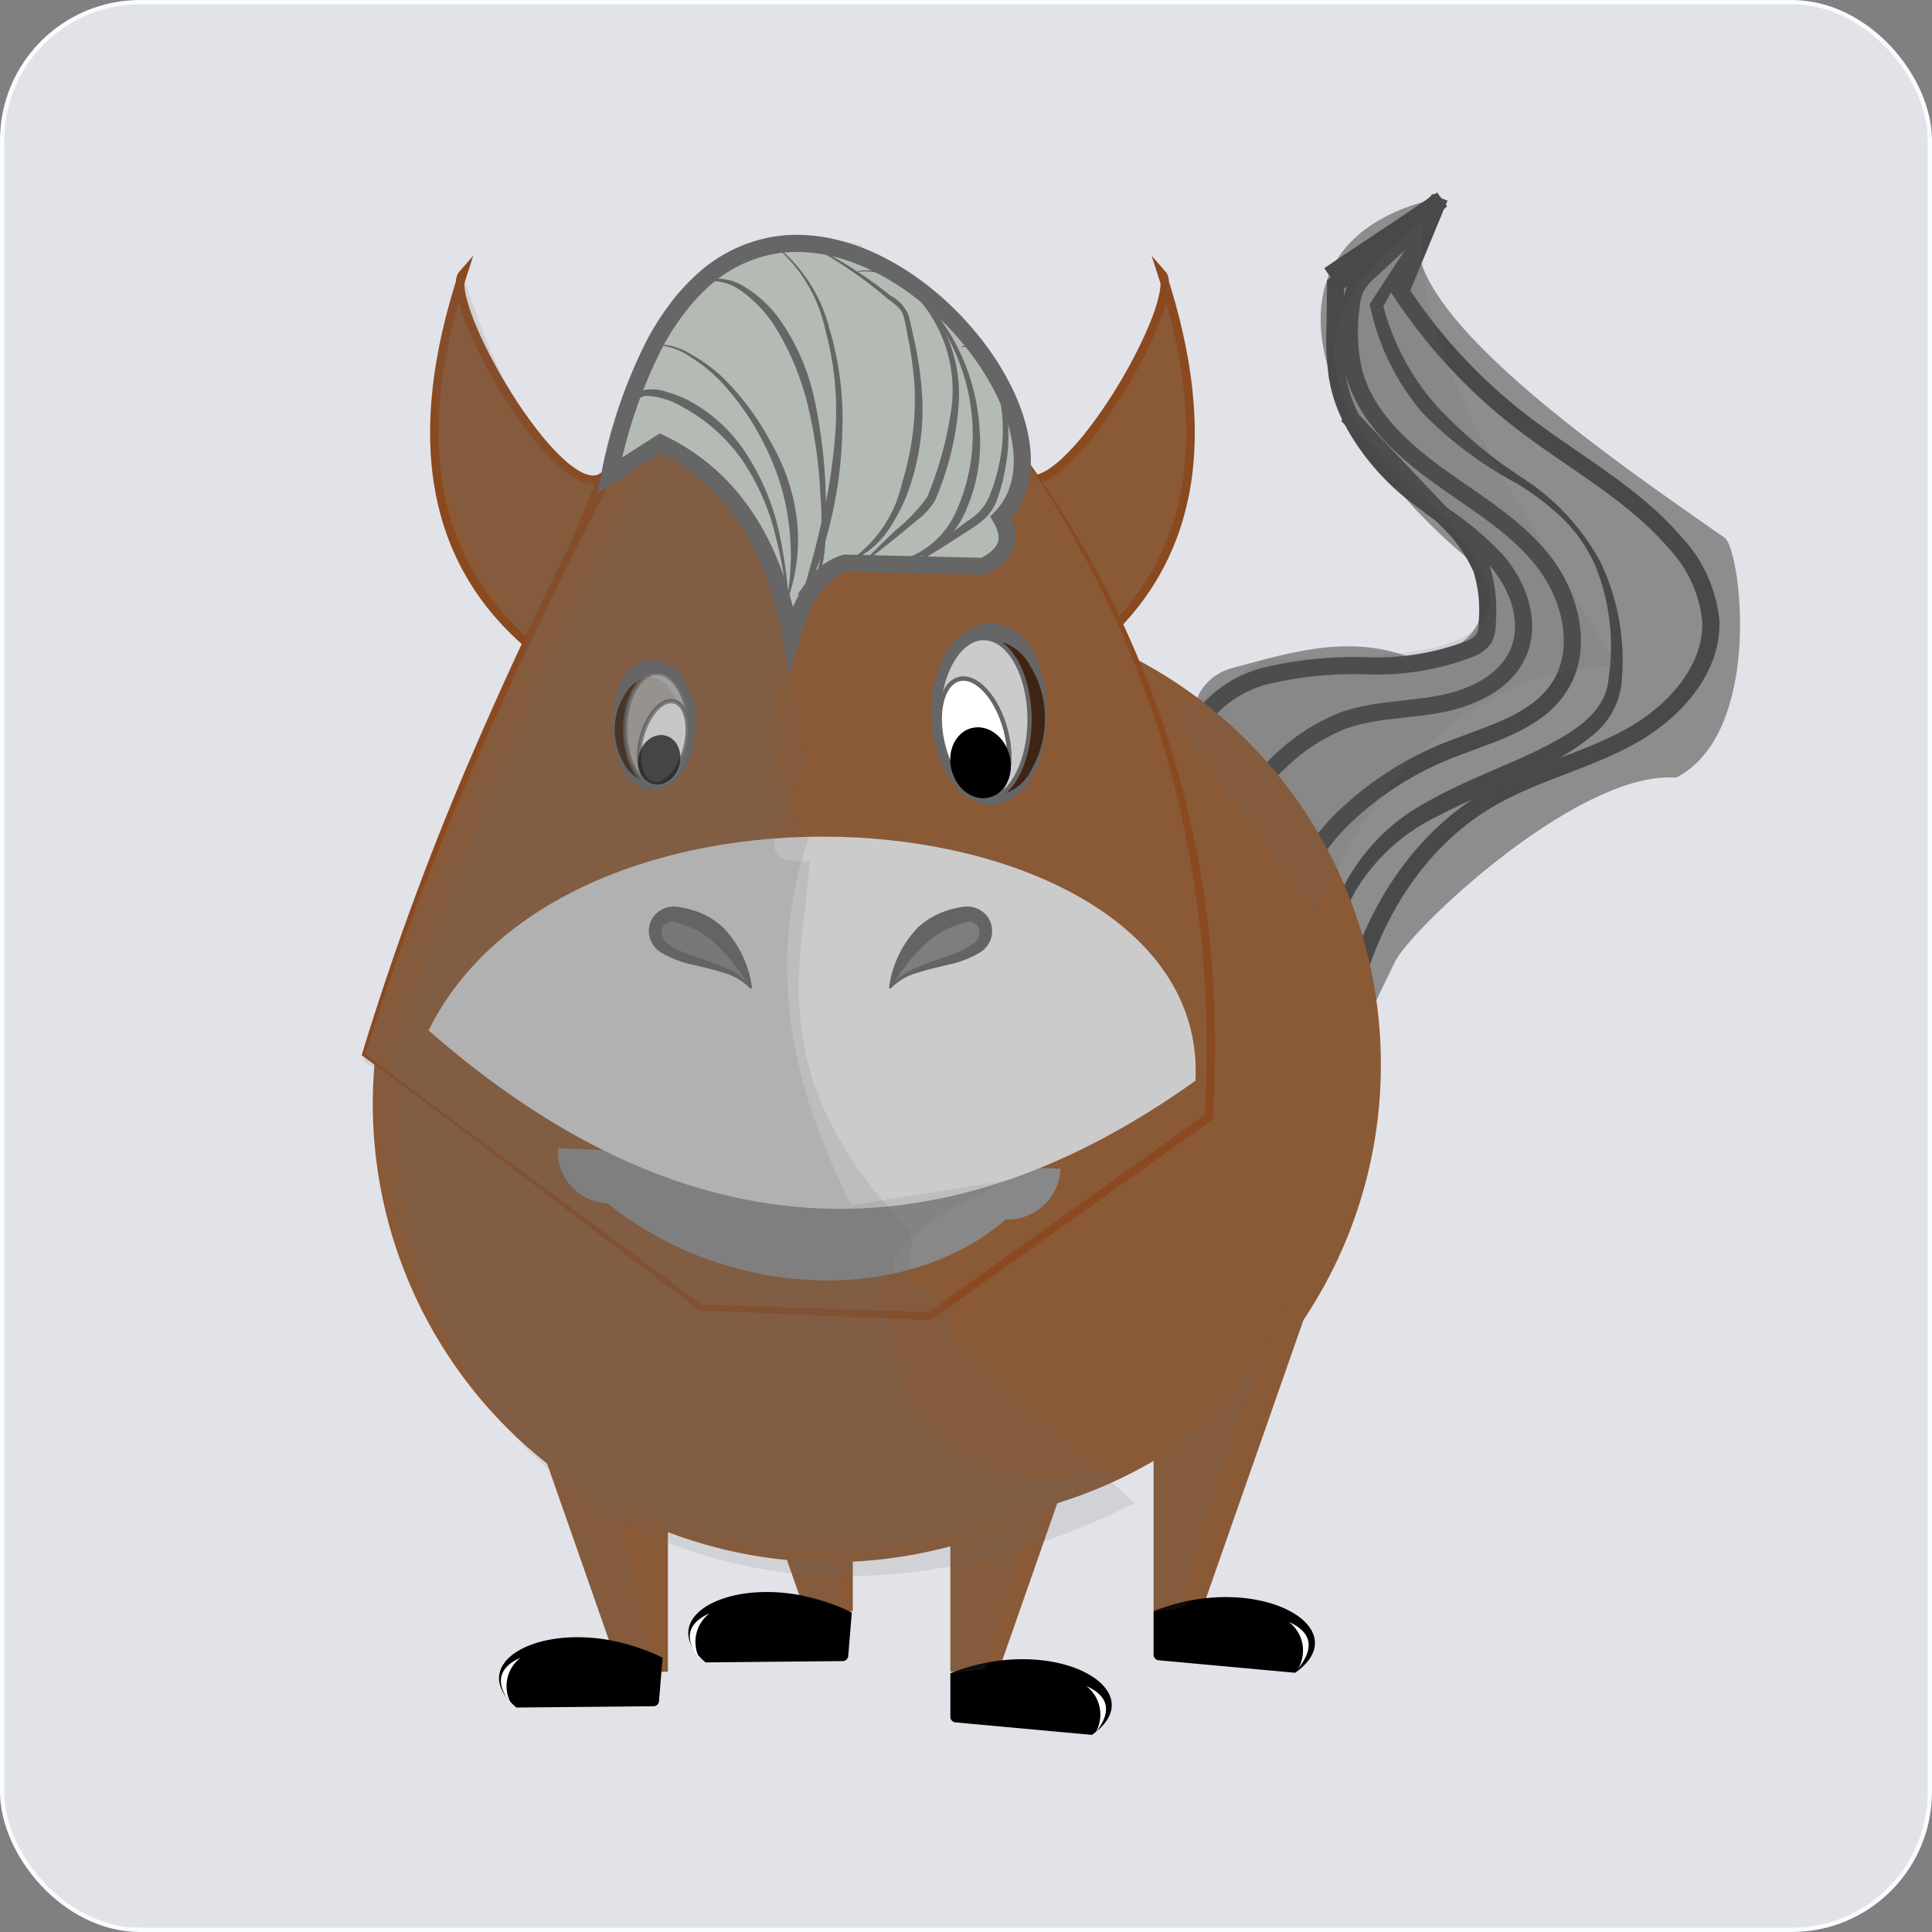 <svg xmlns="http://www.w3.org/2000/svg" width="112.892" height="112.892" viewBox="0 0 112.892 112.892">
  <rect x="0" y="0" width="112.892" height="112.892" fill="#808080" stroke="none"/>
  <title>Asset 13horse</title>
  <g style="isolation: isolate">
    <g>
      <rect x="0.125" y="0.125" width="112.642" height="112.642" rx="8.069" fill="#e2e3e8" stroke="#f9fcff" stroke-miterlimit="10" stroke-width="0.25"/>
      <g>
        <g>
          <path d="M48.207,39.275a28.227,28.227,0,0,1,4.05,12.1H43A32.848,32.848,0,0,1,48.207,39.275Z" fill="#cccbcb"/>
          <path d="M48.209,39.225a26.328,26.328,0,0,1,1.612,2.842,30.229,30.229,0,0,1,1.285,2.968,25.081,25.081,0,0,1,1.468,6.317l.033.337-.351.007L43,51.873l-.6.011.12-.611a27.356,27.356,0,0,1,2.082-6.38,23.7,23.7,0,0,1,1.6-2.949A19.059,19.059,0,0,1,48.209,39.225Zm0,.1c-.467.919-1.041,1.925-1.507,2.9-.473.99-.907,1.994-1.311,3.007a49.617,49.617,0,0,0-1.907,6.251l-.484-.6,9.26.177-.317.343a26.216,26.216,0,0,0-1.2-6.241,30.075,30.075,0,0,0-1.138-2.99C49.182,41.2,48.65,40.22,48.205,39.325Z" fill="#666667"/>
        </g>
        <g>
          <g>
            <g>
              <path d="M71.949,39.054c3.706-1.015,6.951-1.968,10.473-.63a10.479,10.479,0,0,0,1.888-.33,3.261,3.261,0,0,0,1.27-5.613c-8.78-7.392-12.856-18.453-1.326-20.962-6.093,4.232,8.55,14.35,16.516,19.9.963.671,2.3,11.383-2.832,14.023-5.641-.45-15.471,8.78-16.441,10.785L78.38,62.677,69.953,43.2A3.043,3.043,0,0,1,71.949,39.054Z" fill="#8d8d8d"/>
              <path d="M84.085,11.878c-1.055,2.086-2.2,4.119-3.334,6.157l.044-.277a14.321,14.321,0,0,0,3.019,5.809,26.234,26.234,0,0,0,5.1,4.329,13.446,13.446,0,0,1,4.635,5,13.466,13.466,0,0,1,1.225,6.776,4.537,4.537,0,0,1-1.633,3.231,15.285,15.285,0,0,1-2.961,1.9c-2.051,1.065-4.189,1.839-6.147,2.874a11.351,11.351,0,0,0-4.8,4.333,23.272,23.272,0,0,0-2.348,6.283l-.1-.019a19.732,19.732,0,0,1,1.8-6.622,11.735,11.735,0,0,1,4.952-4.877c2.029-1.143,4.181-1.91,6.189-2.876,1.958-.974,4.111-2.1,4.274-4.314a12.506,12.506,0,0,0-.783-6.531,8.938,8.938,0,0,0-1.886-2.74,15.494,15.494,0,0,0-2.674-2.045,22.692,22.692,0,0,1-5.516-4.122,14.037,14.037,0,0,1-3.073-6.22l-.035-.155.079-.121c1.271-1.956,2.536-3.916,3.888-5.822Z" fill="#49494a"/>
              <path d="M78.493,60.855c.7-5.71,3.64-11.36,8.62-14.22,2.55-1.47,5.48-2.15,8.06-3.55s4.93-3.92,4.79-6.86a7.843,7.843,0,0,0-2.11-4.55c-2.51-2.91-6.01-4.74-9.04-7.1a31.3,31.3,0,0,1-6.97-7.55c.29-.68.57-1.37.85-2.05.36-.86.71-1.72,1.07-2.58.03-.08.06-.15.09-.23l.12-.27c0-.02.01-.03.02-.05a.185.185,0,0,0,.02-.07,2.288,2.288,0,0,0,.1-.23" fill="none" stroke="#49494a" stroke-miterlimit="10"/>
              <path d="M74.983,55.155c.01-.1.01-.19.02-.29a11.72,11.72,0,0,1,3.39-6.96,18.885,18.885,0,0,1,6.88-4.3c2.15-.83,4.59-1.52,5.84-3.46,1.44-2.21.69-5.28-.94-7.36s-3.98-3.44-6.12-4.99-4.24-3.46-4.93-6.01a10.426,10.426,0,0,1-.16-3.94,3.371,3.371,0,0,1,.21-.94,3.611,3.611,0,0,1,.93-1.13c1.03-.95,2.05-1.9,3.08-2.85.16-.14.32-.29.48-.43a.943.943,0,0,1,.1-.1" fill="none" stroke="#49494a" stroke-miterlimit="10"/>
              <path d="M69.453,43.345a3.855,3.855,0,0,1,.32-.72,6.857,6.857,0,0,1,4.13-3.12,22.7,22.7,0,0,1,6.05-.6,15.1,15.1,0,0,0,5.98-1.01,1.772,1.772,0,0,0,.77-.57,1.848,1.848,0,0,0,.2-.96,8.267,8.267,0,0,0-.32-3.1,8.89,8.89,0,0,0-2.09-2.94c-.08-.09-.16-.17-.25-.26-1.61-1.69-3.22-3.4-4.83-5.1-.15-.16-.3-.31-.44-.47-.08-.08-.16-.16-.23-.24" fill="none" stroke="#49494a" stroke-miterlimit="10"/>
              <path d="M77.663,16.085c2.03-1.38,4.23-2.81,6.24-4.19a.405.405,0,0,0,.09-.05v-.01c.09-.05.17-.11.26-.17l-.28.22v.01c-.05.04-.11.08-.16.12-1.92,1.54-3.85,3.08-5.77,4.61-.01.83-.02,1.67-.03,2.5a16.146,16.146,0,0,0,.13,2.87,8.459,8.459,0,0,0,.83,2.5,13.724,13.724,0,0,0,3.9,4.55c.45.35.91.68,1.37,1.02a18.471,18.471,0,0,1,3.18,2.66c1.29,1.47,2.07,3.61,1.3,5.4-.75,1.78-2.76,2.68-4.66,3.03s-3.88.31-5.69.99a11.384,11.384,0,0,0-3.67,2.44c-1.22,1.13-2.39,2.71-1.97,4.32" fill="none" stroke="#49494a" stroke-miterlimit="10"/>
              <path d="M48.207,39.275A19.652,19.652,0,0,1,49.3,48.937h2.511A15.994,15.994,0,0,0,48.207,39.275Z" fill="#666667" opacity="0.14" style="mix-blend-mode: multiply"/>
              <polygon points="80.291 65.345 70.186 94.208 67.407 94.145 67.407 65.345 80.291 65.345" fill="#8a5936"/>
              <polygon points="68.417 68.882 58.312 97.745 55.533 97.682 55.533 68.882 68.417 68.882" fill="#8a5936"/>
              <polygon points="26.143 68.882 36.249 97.745 39.028 97.682 39.028 68.882 26.143 68.882" fill="#8a5936"/>
              <polygon points="36.948 65.345 47.053 94.208 49.832 94.145 49.832 65.345 36.948 65.345" fill="#8a5936"/>
            </g>
            <path d="M35.2,27.877C32.672,29.556,25.746,17.463,27.045,16c-3.068,9.37-2,16.791,4.078,21.853Z" fill="#8a5936" stroke="#8b4920" stroke-miterlimit="10" stroke-width="0.5"/>
            <path d="M59.741,27.877C62.269,29.556,69.2,17.463,67.9,16c3.069,9.37,2,16.791-4.077,21.853Z" fill="#8a5936" stroke="#8b4920" stroke-miterlimit="10" stroke-width="0.5"/>
            <path d="M80.687,62.228a26.721,26.721,0,0,0-39.7-23.414A26.779,26.779,0,1,0,61.6,87.89,26.779,26.779,0,0,0,80.687,62.228Z" fill="#8a5936"/>
            <g>
              <path d="M58.88,25.366l-21.852-.252c-6.663,12.476-12.191,24.7-15.79,36.5L40.943,76.4l13.39.505,16.3-11.621A58.988,58.988,0,0,0,58.88,25.366Z" fill="#8a5936"/>
              <path d="M58.869,25.388l-10.946-.022-10.9-.074.159-.094q-2.323,4.4-4.507,8.872c-1.467,2.975-2.9,5.968-4.247,9a168.681,168.681,0,0,0-7.106,18.577l-.032-.1c3.261,2.493,6.577,4.915,9.864,7.374l9.885,7.346-.092-.033,13.391.443-.14.042L70.487,65.085l-.1.182A63.184,63.184,0,0,0,68.2,44.307,61.175,61.175,0,0,0,58.869,25.388Zm.023-.044a60.881,60.881,0,0,1,5.692,8.988A57.845,57.845,0,0,1,68.56,44.2a58.72,58.72,0,0,1,2.1,10.441A65.125,65.125,0,0,1,70.869,65.3l-.006.116-.095.067-16.3,11.609-.064.045-.077,0-13.387-.567-.052,0-.041-.031L31.025,69.1c-3.281-2.467-6.534-4.972-9.841-7.405l-.051-.037.019-.062a167.077,167.077,0,0,1,6.942-18.673q1.995-4.566,4.185-9.045,2.22-4.461,4.591-8.844l.052-.1.108,0,10.955.178Z" fill="#8b4920"/>
            </g>
            <path d="M58.758,71.258c-5.618,4.935-16.051,4.85-23.262-.95A3.018,3.018,0,0,1,32.6,67.17l0-.077,29.369,1.2h0A3.093,3.093,0,0,1,58.758,71.258Z" fill="#888"/>
          </g>
          <g>
            <path d="M49.773,94.224l-.209,2.538a.322.322,0,0,1-.319.3l-8.013.077C37.734,94.2,43.957,91.339,49.773,94.224Z"/>
            <path d="M55.533,97.774v2.547a.324.324,0,0,0,.294.322l7.98.731C67.533,98.733,61.565,95.374,55.533,97.774Z"/>
            <path d="M67.407,94.145v2.547a.323.323,0,0,0,.294.322l7.979.731C79.407,95.1,73.438,91.745,67.407,94.145Z"/>
            <path d="M38.715,96.866,38.507,99.4a.322.322,0,0,1-.319.3l-8.013.076C26.677,96.841,32.9,93.981,38.715,96.866Z"/>
          </g>
        </g>
        <g opacity="0.51">
          <path d="M52,57.749c1.268-1.759,5.643-1.4,5.626-3.341a1.056,1.056,0,0,0-1.289-.972C53.661,54.011,52.772,55.84,52,57.749Z" fill="#333"/>
          <path d="M52.02,57.705a1.732,1.732,0,0,1,.248-.357,3.345,3.345,0,0,1,.376-.308,5.25,5.25,0,0,1,.844-.471c.585-.266,1.193-.465,1.782-.677a5.516,5.516,0,0,0,1.6-.755.725.725,0,0,0,.192-1.1.679.679,0,0,0-.534-.174,2.694,2.694,0,0,0-.36.1,3.553,3.553,0,0,0-.409.148,5.735,5.735,0,0,0-1.466.836,6.812,6.812,0,0,0-1.2,1.266A16.908,16.908,0,0,1,52.02,57.705Zm-.048.088a6.149,6.149,0,0,1,.522-1.928,5.189,5.189,0,0,1,1.147-1.672,4.554,4.554,0,0,1,1.8-1.017,4.358,4.358,0,0,1,.494-.125,2.842,2.842,0,0,1,.564-.083,1.523,1.523,0,0,1,1.157.526,1.455,1.455,0,0,1-.389,2.162,5.98,5.98,0,0,1-1.852.715C54.183,56.7,52.952,56.834,51.972,57.793Z"/>
        </g>
        <path d="M25.043,60.212c14.391,12.6,29.307,14.016,44.811,2.937C70.707,46.475,33.522,43.065,25.043,60.212Z" fill="#cccbcb"/>
        <g opacity="0.51">
          <path d="M52,57.749c1.268-1.759,5.643-1.4,5.626-3.341a1.056,1.056,0,0,0-1.289-.972c-2.672.575-3.561,2.4-4.337,4.313" fill="#333"/>
          <path d="M51.955,57.72a3.581,3.581,0,0,1,1.533-1.151c.585-.266,1.193-.465,1.782-.677a5.516,5.516,0,0,0,1.6-.755.725.725,0,0,0,.192-1.1.679.679,0,0,0-.534-.174,2.694,2.694,0,0,0-.36.1,3.553,3.553,0,0,0-.409.148,5.735,5.735,0,0,0-1.466.836,11.582,11.582,0,0,0-2.256,2.821l-.092-.038a6.25,6.25,0,0,1,1.691-3.537,4.554,4.554,0,0,1,1.8-1.017,4.358,4.358,0,0,1,.494-.125,2.842,2.842,0,0,1,.564-.083,1.523,1.523,0,0,1,1.157.526,1.455,1.455,0,0,1-.389,2.162,5.98,5.98,0,0,1-1.852.715c-.617.151-1.228.281-1.815.477a3.394,3.394,0,0,0-1.562.93Z"/>
        </g>
        <g opacity="0.51">
          <path d="M43.9,57.749c-1.268-1.759-5.643-1.4-5.626-3.341a1.056,1.056,0,0,1,1.289-.972c2.672.575,3.561,2.4,4.337,4.313" fill="#333"/>
          <path d="M43.854,57.778a3.4,3.4,0,0,0-1.561-.93c-.588-.2-1.2-.326-1.816-.477a5.98,5.98,0,0,1-1.852-.715,1.455,1.455,0,0,1-.389-2.162,1.523,1.523,0,0,1,1.157-.526,2.842,2.842,0,0,1,.564.083,4.358,4.358,0,0,1,.494.125,4.547,4.547,0,0,1,1.8,1.017,6.25,6.25,0,0,1,1.691,3.537l-.092.038a11.582,11.582,0,0,0-2.256-2.821,5.735,5.735,0,0,0-1.466-.836,3.553,3.553,0,0,0-.409-.148,2.694,2.694,0,0,0-.36-.1.679.679,0,0,0-.534.174.725.725,0,0,0,.192,1.1,5.51,5.51,0,0,0,1.606.755c.588.212,1.2.411,1.781.677a3.581,3.581,0,0,1,1.533,1.151Z"/>
        </g>
        <g>
          <ellipse cx="57.958" cy="41.849" rx="3.149" ry="4.942" fill="#3e2412"/>
          <path d="M61.157,41.849a8,8,0,0,1-.659,3.156,4.088,4.088,0,0,1-.953,1.358,2.59,2.59,0,0,1-1.587.678,2.647,2.647,0,0,1-1.652-.6,4.329,4.329,0,0,1-1.084-1.334,7.731,7.731,0,0,1-.151-6.592,4.391,4.391,0,0,1,1.087-1.435,2.881,2.881,0,0,1,1.8-.672,2.688,2.688,0,0,1,1.733.752,4.188,4.188,0,0,1,.951,1.459A8.5,8.5,0,0,1,61.157,41.849Zm-.1,0a5.768,5.768,0,0,0-.89-2.985,2.768,2.768,0,0,0-2.209-1.457,2.626,2.626,0,0,0-2.007,1.561,6.489,6.489,0,0,0-.742,2.881,6.59,6.59,0,0,0,.591,2.959,2.71,2.71,0,0,0,2.158,1.733,2.851,2.851,0,0,0,2.353-1.632A6.11,6.11,0,0,0,61.057,41.849Z" fill="#666667"/>
        </g>
        <ellipse cx="57.484" cy="42.038" rx="2.675" ry="4.753" fill="#cccbcb" stroke="#666667" stroke-miterlimit="10" stroke-width="0.25"/>
        <ellipse cx="56.958" cy="43.141" rx="1.878" ry="3.568" transform="matrix(0.967, -0.254, 0.254, 0.967, -9.092, 15.887)" fill="none" stroke="#666667" stroke-miterlimit="10" stroke-width="0.25"/>
        <ellipse cx="56.958" cy="43.141" rx="1.878" ry="3.568" transform="matrix(0.967, -0.254, 0.254, 0.967, -9.092, 15.887)" fill="#fff" stroke="#666667" stroke-miterlimit="10" stroke-width="0.25"/>
        <ellipse cx="57.309" cy="44.574" rx="1.747" ry="2.093" transform="matrix(0.967, -0.254, 0.254, 0.967, -9.444, 16.023)"/>
        <g>
          <ellipse cx="38.068" cy="42.496" rx="2.195" ry="3.445" fill="#3e2412"/>
          <path d="M35.923,42.5a3.967,3.967,0,0,0,.533,2.118,1.945,1.945,0,0,0,1.612,1.077,1.812,1.812,0,0,0,1.417-1.178,4.488,4.488,0,0,0,.378-2.017,4.383,4.383,0,0,0-.529-1.939,1.732,1.732,0,0,0-1.266-1.006,1.85,1.85,0,0,0-1.467.9A3.727,3.727,0,0,0,35.923,42.5Zm-.1,0a6.494,6.494,0,0,1,.3-2.289,2.983,2.983,0,0,1,.655-1.077,1.974,1.974,0,0,1,1.288-.579,2.173,2.173,0,0,1,1.355.5,3.165,3.165,0,0,1,.79,1.052,5.252,5.252,0,0,1,.45,2.394,5.186,5.186,0,0,1-.6,2.315,2.365,2.365,0,0,1-1.994,1.38,2.192,2.192,0,0,1-1.8-1.481A6.125,6.125,0,0,1,35.823,42.5Z" fill="#666667"/>
        </g>
        <ellipse cx="38.398" cy="42.628" rx="1.865" ry="3.313" fill="#cccbcb" stroke="#666667" stroke-miterlimit="10" stroke-width="0.25" opacity="0.75"/>
        <ellipse cx="38.765" cy="43.396" rx="2.487" ry="1.309" transform="translate(-13.056 69.864) rotate(-75.282)" fill="none" stroke="#666667" stroke-miterlimit="10" stroke-width="0.25" opacity="0.75"/>
        <ellipse cx="38.765" cy="43.396" rx="2.487" ry="1.309" transform="translate(-13.056 69.864) rotate(-75.282)" fill="#fff" stroke="#666667" stroke-miterlimit="10" stroke-width="0.25" opacity="0.75"/>
        <ellipse cx="38.521" cy="44.396" rx="1.459" ry="1.218" transform="translate(-14.205 70.373) rotate(-75.282)" opacity="0.75"/>
        <path d="M83.183,12.925C82.289,20.888,89.19,29.783,94.442,38.9c-7.731.236-13.528,5.253-17.607,14.513L68.417,41.849l5.432-3.308c4.359-.084,8.668-.183,10.784-.938,4.318-1.538,2.09-4.75-.39-7.538C74.592,22.046,77.628,17.173,83.183,12.925Z" fill="#666667" opacity="0.14" style="mix-blend-mode: multiply"/>
        <g style="mix-blend-mode: multiply">
          <path d="M43.759,16.579a1.074,1.074,0,0,1,1.2-.684,3.3,3.3,0,0,1,1.349.571A6.519,6.519,0,0,1,48.3,18.6l.018.029v.047l-.017-.066a11.464,11.464,0,0,1,1.35,3.689A19.778,19.778,0,0,1,50,26.215a16.726,16.726,0,0,1-1.97,7.54l-.046-.02a26.193,26.193,0,0,0,1.06-3.72A25.258,25.258,0,0,0,49.5,26.2a18.892,18.892,0,0,0-.215-3.837,11.135,11.135,0,0,0-1.212-3.623l-.018-.033v-.043l.017.066A6.394,6.394,0,0,0,46.216,16.6a3.175,3.175,0,0,0-1.272-.6,1,1,0,0,0-1.137.593Z" fill="#49494a"/>
        </g>
        <g style="mix-blend-mode: multiply">
          <path d="M46.135,36.937s0,0,0,0,.022.041.021.033l-.022-.047c.064-.2.129-.386.2-.561l.026-.033.008-.012-.024.029a1.191,1.191,0,0,1,.121-.31.633.633,0,0,1,.331-.183l.013-.015a.187.187,0,0,1,.055,0l.036.036a.621.621,0,0,1,.015.075l.012-.015a.586.586,0,0,1-.028.377c-.051.1-.162.166-.239.25l-.024.029-.012.008.026-.033a5.069,5.069,0,0,1-.475.4l-.022-.047c0-.008.041.02.029.042a.044.044,0,0,1-.012.015Z" fill="#49494a"/>
        </g>
        <path d="M50.427,14.325C49.772,14.787,46,38.237,46,38.237c-1.265,3.91-1.349,7.569,1.293,10.65-2.327,6.589-1.545,13.763,2.467,21.543l9.006-1.439c-4.8,2.288-7.149,4.124-6.383,5.389-1.274.832-1.546,1.634-.572,2.4,1.1,7.516,5.1,11.749,15.6,8.591C45.263,96.856,22.915,89.239,21.875,62.39c0,0-.791-.272-.637-.771s9.587-24.228,9.587-24.228C26.143,31.685,23.541,23.657,27.045,16c1.54,5.027,3.608,9.32,6.894,11.927l1.684-.135C37.755,17.379,42.6,12.707,50.427,14.325Z" fill="#666667" opacity="0.14" style="mix-blend-mode: multiply"/>
        <path d="M60.247,88.6c-.132.5-2.625,8.91-2.625,8.91l-2.089.269V90.546Z" fill="#666667" opacity="0.14" style="mix-blend-mode: multiply"/>
        <polygon points="32.01 85.627 35.579 95.833 37.827 96.472 36.165 87.991 32.01 85.627" fill="#666667" opacity="0.14" style="mix-blend-mode: multiply"/>
        <path d="M46.959,93.323s-1.162-1.97-.675-2.048,2.715,0,2.715,0v2.6Z" fill="#666667" opacity="0.14" style="mix-blend-mode: multiply"/>
        <path d="M75.589,75.079c-1.413,4.252-4.384,7.529-8.182,10.29v8.776s2.257-.119,1.852-.563C68.742,93.014,75.012,75.078,75.589,75.079Z" fill="#666667" opacity="0.14" style="mix-blend-mode: multiply"/>
        <path d="M55.664,78.1c-.411-.906-.241-2.484-1.194-2.712-2.588-.618-.42-2.536-1.5-3.675C44.41,62.671,46.958,56.233,47.307,50.3a4.244,4.244,0,0,1-1.382-.062.948.948,0,0,1-.657-1.156c.485-1.416,1.12-2.773,1.658-4.168a.979.979,0,0,1,.172-.272c-.825-6.924-3.1-12.089,1.689-18.209l-10.428-.121a207.46,207.46,0,0,0-15.79,36.506l.659.494c-.659,24.246,21.1,35.609,43.065,24.515Z" fill="#666667" opacity="0.14" style="mix-blend-mode: multiply"/>
        <path d="M64.009,101.247q1.464-1.827-.54-2.733A2.1,2.1,0,0,1,64.009,101.247Z" fill="#fff"/>
        <path d="M29.887,99.589q-1.464-1.826.54-2.733A2.1,2.1,0,0,0,29.887,99.589Z" fill="#fff"/>
        <path d="M40.924,97q-1.464-1.825.54-2.733A2.1,2.1,0,0,0,40.924,97Z" fill="#fff"/>
        <path d="M46.2,37.165c.01.05.02.11.03.16.05-.17.1-.34.15-.5.04-.12.08-.24.11-.36l.01-.01a8.582,8.582,0,0,1,1.06-2.19c.01-.01.01-.01.01-.02l.01-.01a4.006,4.006,0,0,1,.42-.49,3.16,3.16,0,0,1,1.39-.84c.3.01.63.01,1,.02.8.02,1.76.05,2.92.07,1.18.03,2.56.06,4.16.1,1.21-.61,1.82-1.46,1.01-2.84,1.66-1.71,1.56-4.36.37-7.02-1.95-4.32-6.8-8.66-11.68-8.99a8.179,8.179,0,0,0-1.91.08A8.3,8.3,0,0,0,41,16.445a12.274,12.274,0,0,0-1.28,1.38v.01a14.488,14.488,0,0,0-1.49,2.3,28.989,28.989,0,0,0-2.61,7.66l2.97-1.9c4.2,2.02,6.56,5.87,7.56,11.05,0,0,.01,0,0,.01" fill="#b4bbb4" stroke="#666667" stroke-miterlimit="10"/>
        <path d="M75.851,97.505q1.464-1.827-.54-2.733A2.1,2.1,0,0,1,75.851,97.505Z" fill="#fff"/>
        <path d="M45.277,14.305a8.995,8.995,0,0,1,3.2,4.945,18.3,18.3,0,0,1,.743,5.933,25.136,25.136,0,0,1-.849,5.93,34.542,34.542,0,0,1-2.052,5.611l-.046-.018c.578-1.9,1.181-3.788,1.613-5.714a32.964,32.964,0,0,0,.934-5.824,17.952,17.952,0,0,0-.583-5.848,8.852,8.852,0,0,0-2.986-4.975Z" fill="#666667"/>
        <path d="M47.183,14.222a25.29,25.29,0,0,1,4.851,3.05,2.314,2.314,0,0,1,1.026,1.076c.156.487.227.942.337,1.414a21.75,21.75,0,0,1,.45,2.853,14.265,14.265,0,0,1-.658,5.746A10.255,10.255,0,0,1,51.9,30.978a5.068,5.068,0,0,1-2.23,1.83l-.021-.046a7.423,7.423,0,0,0,3.061-4.553,16.338,16.338,0,0,0,.735-5.567,21.573,21.573,0,0,0-.369-2.817c-.095-.46-.165-.955-.29-1.381s-.514-.679-.9-.97a25.178,25.178,0,0,0-4.723-3.206Z" fill="#666667"/>
        <path d="M50.128,15.84a3.592,3.592,0,0,1,2.652.638,7.049,7.049,0,0,1,1.933,2A8.469,8.469,0,0,1,56,23.852a17.366,17.366,0,0,1-1.376,5.423,4,4,0,0,1-.978,1.076l-1.066.882q-1.071.875-2.173,1.711l-.032-.038q.974-.985,1.974-1.935a10.11,10.11,0,0,0,1.835-1.934,21.488,21.488,0,0,0,1.418-5.22,8.133,8.133,0,0,0-1.1-5.2A6.829,6.829,0,0,0,52.7,16.6a3.49,3.49,0,0,0-2.557-.712Z" fill="#666667"/>
        <path d="M52.787,16.414a11.682,11.682,0,0,1,3.136,3.823,12.151,12.151,0,0,1,1.313,4.805,9.834,9.834,0,0,1-.863,4.939,4.849,4.849,0,0,1-3.946,2.856l-.006-.05a5.091,5.091,0,0,0,3.5-3.024,10.915,10.915,0,0,0,.913-4.7A11.808,11.808,0,0,0,55.7,20.347a11.509,11.509,0,0,0-2.943-3.894Z" fill="#666667"/>
        <path d="M56.173,20.252a.941.941,0,0,1,.968.252,4.153,4.153,0,0,1,.659.792,6.387,6.387,0,0,1,.846,1.875,9.649,9.649,0,0,1,.109,4.105,10.664,10.664,0,0,1-.528,2.014,2.925,2.925,0,0,1-.595.93,5.485,5.485,0,0,1-.84.65c-1.139.74-2.272,1.487-3.465,2.146l-.028-.042c1.031-.894,2.121-1.7,3.206-2.514a3.11,3.11,0,0,0,1.268-1.369,10.168,10.168,0,0,0,.589-1.891,9.3,9.3,0,0,0,.041-3.968,6.166,6.166,0,0,0-.729-1.855,4.109,4.109,0,0,0-.6-.8.871.871,0,0,0-.882-.28Z" fill="#666667"/>
        <path d="M58.828,23.235a1.419,1.419,0,0,1-.175-.05c-.027-.008-.083-.017-.05-.025a1.417,1.417,0,0,1,.225-.025h.05a1.435,1.435,0,0,1,.225.025c.033.008-.023.017-.05.025a1.473,1.473,0,0,1-.175.05Z" fill="#666667"/>
        <path d="M39.729,18.432a.763.763,0,0,1-.225-.3c-.029-.056-.084-.119-.047-.176a.364.364,0,0,1,.241-.138l.05.008a.6.6,0,0,1,.208.163c.03.044-.027.082-.052.127a3.2,3.2,0,0,0-.127.3Z" fill="#666667"/>
        <path d="M46.181,37.153l.638-1.277.01-.015.019-.041-.009.013.66-1.612.008-.02.011-.011.01-.01-.018.027a7.41,7.41,0,0,0,.476-2.575,20.839,20.839,0,0,0-.045-2.642,28.275,28.275,0,0,0-.72-5.23,15.732,15.732,0,0,0-2.015-4.8,7.442,7.442,0,0,0-1.77-1.869,3.036,3.036,0,0,0-2.422-.629l-.022-.044a3.022,3.022,0,0,1,2.617.407A7.005,7.005,0,0,1,45.585,18.7a12.881,12.881,0,0,1,2.074,4.961,29.931,29.931,0,0,1,.591,5.317,20.582,20.582,0,0,1-.022,2.674,7.621,7.621,0,0,1-.572,2.614l-.007.017-.011.01-.01.01.019-.031-.72,1.608-.009.013-.021.039.01-.014-.682,1.262Z" fill="#666667"/>
        <path d="M38.23,20.11a3.858,3.858,0,0,1,2.216.63,9.061,9.061,0,0,1,1.871,1.4,15.655,15.655,0,0,1,2.756,3.758,11.767,11.767,0,0,1,1.491,4.439,10.544,10.544,0,0,1-.51,4.631v-.008l-.028.1-.048-.016.012-.082v-.008a14.285,14.285,0,0,0,.075-4.551,13.93,13.93,0,0,0-1.348-4.319,15.313,15.313,0,0,0-2.578-3.765,8.831,8.831,0,0,0-1.77-1.442,3.756,3.756,0,0,0-2.135-.71Z" fill="#666667"/>
        <path d="M46.076,35.9a27.965,27.965,0,0,0-.79-4.712,13.478,13.478,0,0,0-1.921-4.306A10.043,10.043,0,0,0,39.912,23.8a4.558,4.558,0,0,0-2.141-.671.889.889,0,0,0-.764.619A3.117,3.117,0,0,0,36.86,24.9l-.05,0a3.233,3.233,0,0,1-.02-1.226,1.181,1.181,0,0,1,.923-.895,2.582,2.582,0,0,1,1.271.13,7.486,7.486,0,0,1,1.154.439A9.105,9.105,0,0,1,43.7,26.662a13.785,13.785,0,0,1,1.832,4.469,28.055,28.055,0,0,1,.6,4.769Z" fill="#666667"/>
      </g>
    </g>
  </g>
</svg>
